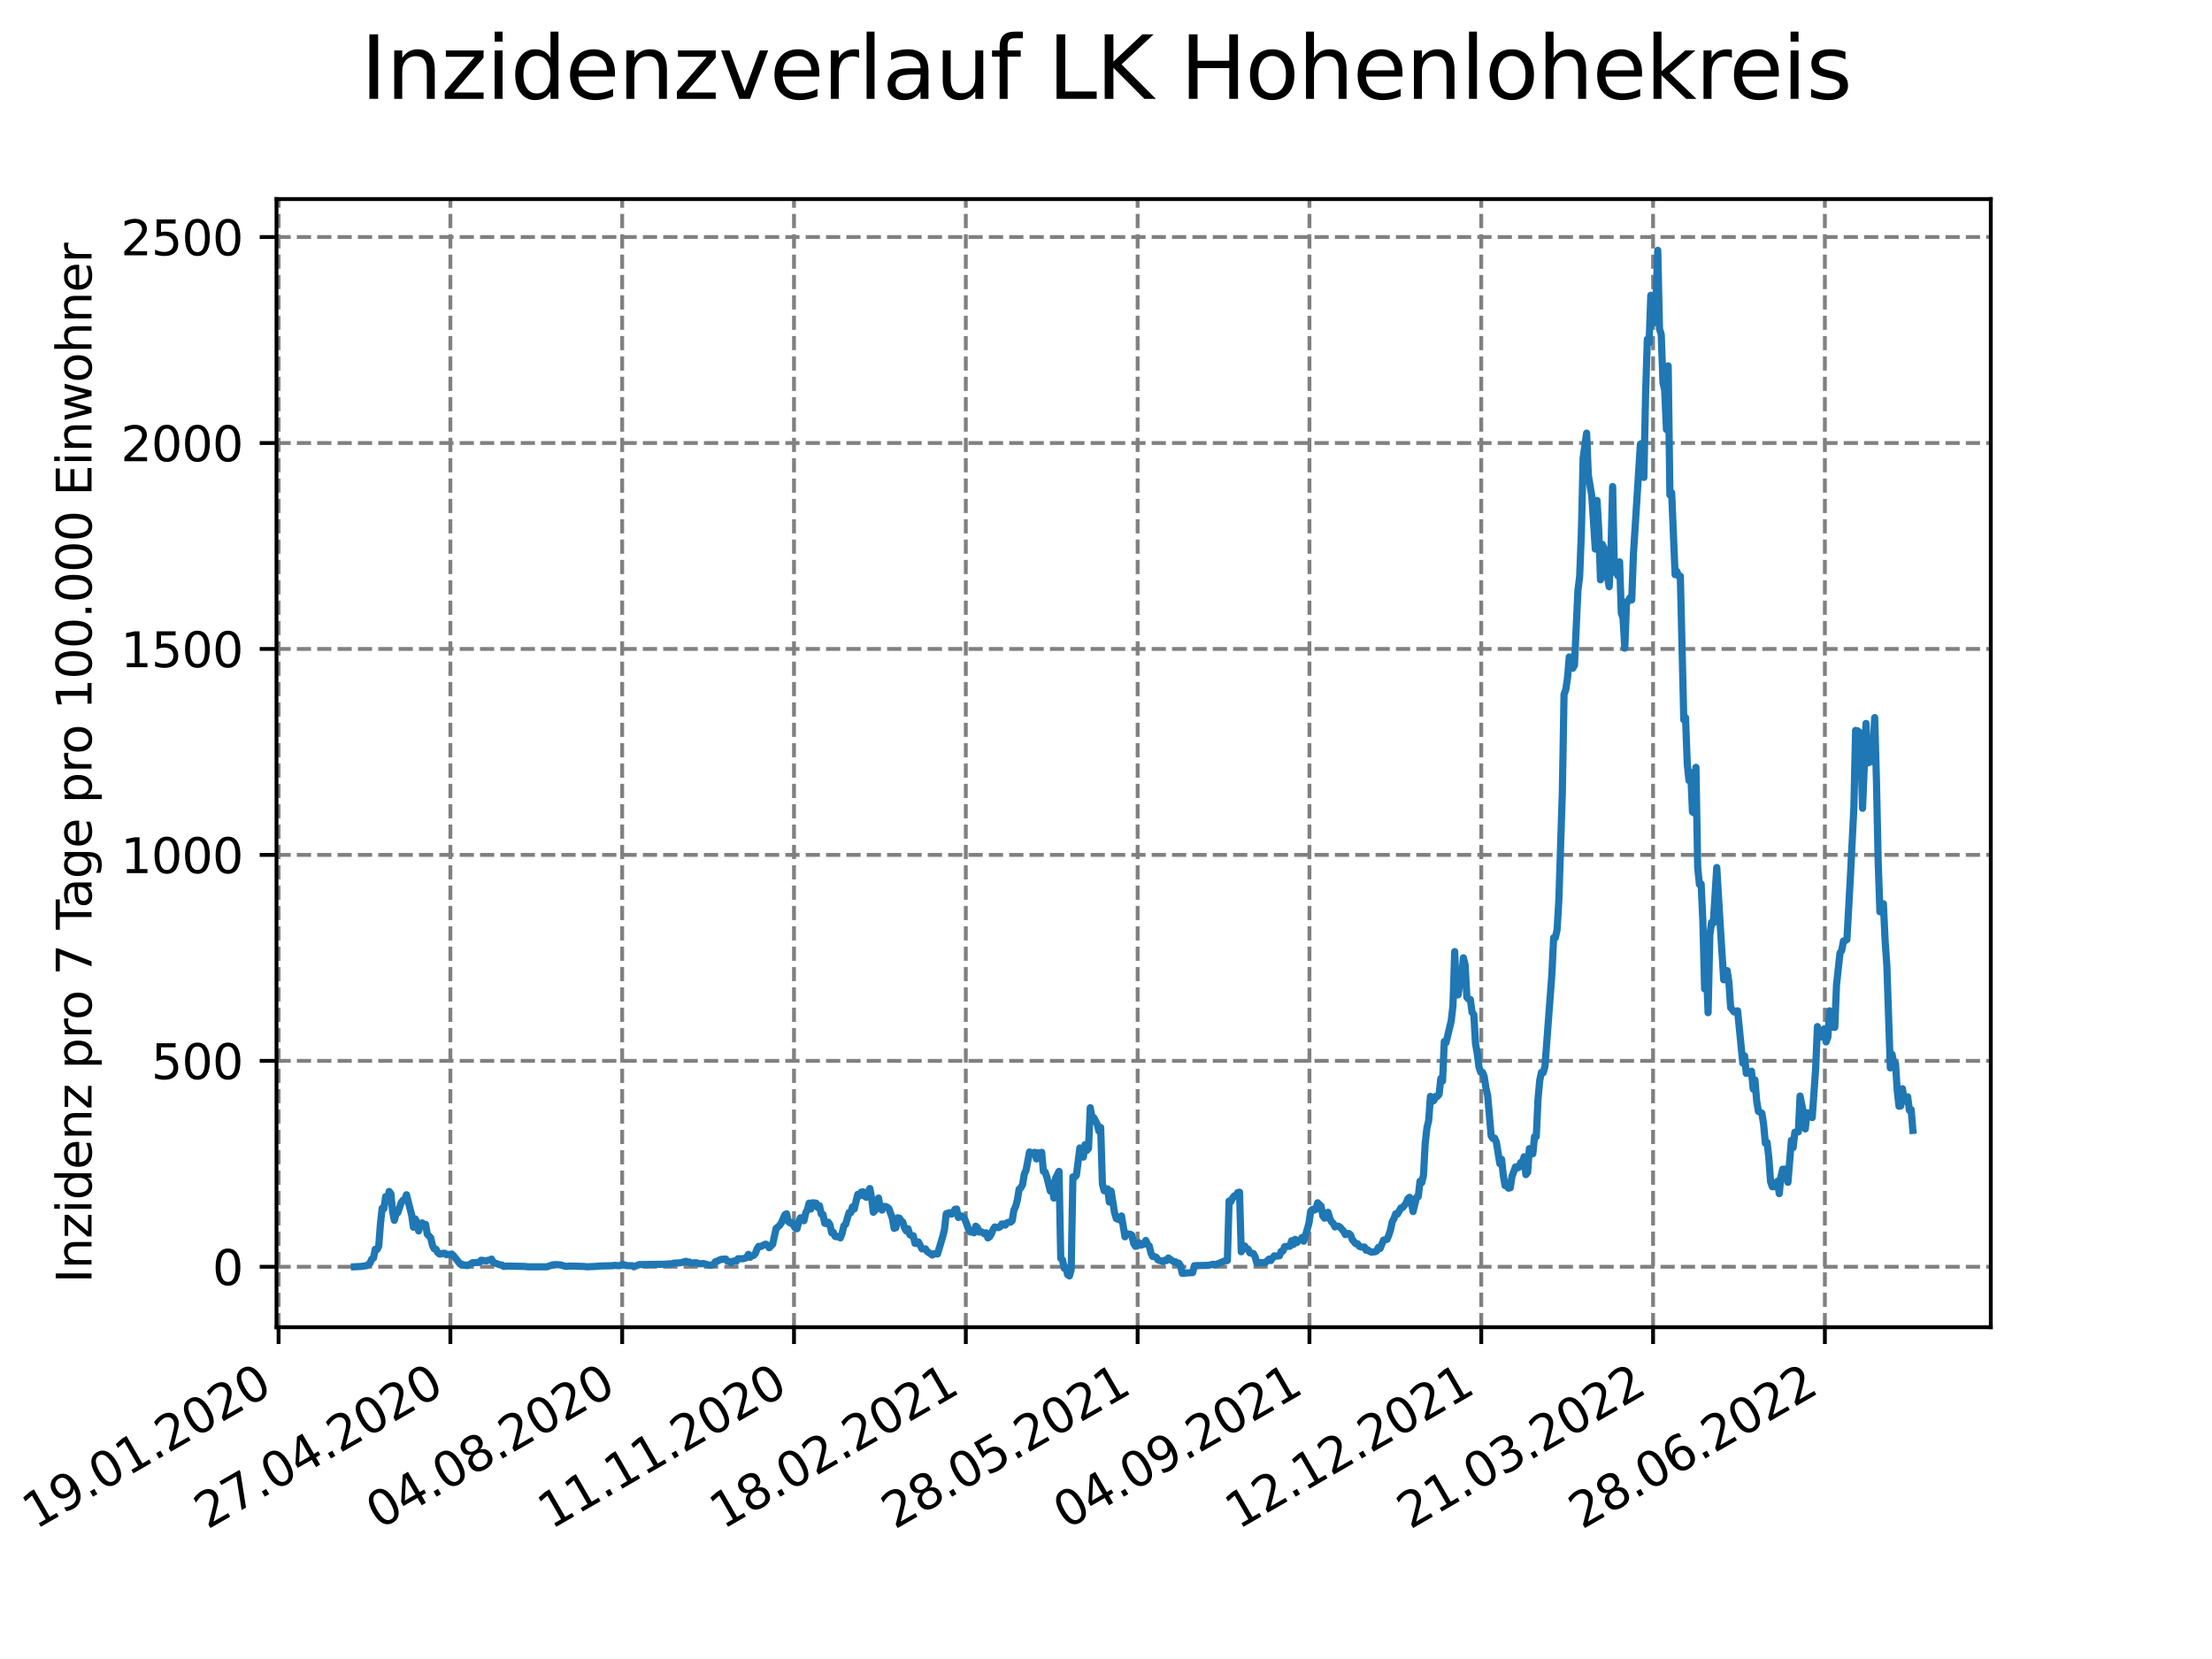 <?xml version="1.0" encoding="utf-8" standalone="no"?>
<!DOCTYPE svg PUBLIC "-//W3C//DTD SVG 1.1//EN"
  "http://www.w3.org/Graphics/SVG/1.1/DTD/svg11.dtd">
<svg xmlns:xlink="http://www.w3.org/1999/xlink" width="460.8pt" height="345.6pt" viewBox="0 0 460.8 345.6" xmlns="http://www.w3.org/2000/svg" version="1.1">
 <defs>
  <style type="text/css">*{stroke-linejoin: round; stroke-linecap: butt}</style>
 </defs>
 <g id="figure_1">
  <g id="patch_1">
   <path d="M 0 345.6 
L 460.8 345.6 
L 460.8 0 
L 0 0 
z
" style="fill: #ffffff"/>
  </g>
  <g id="axes_1">
   <g id="patch_2">
    <path d="M 57.6 276.48 
L 414.72 276.48 
L 414.72 41.472 
L 57.6 41.472 
z
" style="fill: #ffffff"/>
   </g>
   <g id="matplotlib.axis_1">
    <g id="xtick_1">
     <g id="line2d_1">
      <path d="M 58.031 276.48 
L 58.031 41.472 
" clip-path="url(#p2d57a54fe4)" style="fill: none; stroke-dasharray: 2.96,1.28; stroke-dashoffset: 0; stroke: #808080; stroke-width: 0.8"/>
     </g>
     <g id="line2d_2">
      <defs>
       <path id="m4a2010b587" d="M 0 0 
L 0 3.5 
" style="stroke: #000000; stroke-width: 0.8"/>
      </defs>
      <g>
       <use xlink:href="#m4a2010b587" x="58.031" y="276.48" style="stroke: #000000; stroke-width: 0.8"/>
      </g>
     </g>
     <g id="text_1">
      <!-- 19.01.2020 -->
      <g transform="translate(7.406 318.689)rotate(-30)scale(0.1 -0.1)">
       <defs>
        <path id="DejaVuSans-31" d="M 794 531 
L 1825 531 
L 1825 4091 
L 703 3866 
L 703 4441 
L 1819 4666 
L 2450 4666 
L 2450 531 
L 3481 531 
L 3481 0 
L 794 0 
L 794 531 
z
" transform="scale(0.016)"/>
        <path id="DejaVuSans-39" d="M 703 97 
L 703 672 
Q 941 559 1184 500 
Q 1428 441 1663 441 
Q 2288 441 2617 861 
Q 2947 1281 2994 2138 
Q 2813 1869 2534 1725 
Q 2256 1581 1919 1581 
Q 1219 1581 811 2004 
Q 403 2428 403 3163 
Q 403 3881 828 4315 
Q 1253 4750 1959 4750 
Q 2769 4750 3195 4129 
Q 3622 3509 3622 2328 
Q 3622 1225 3098 567 
Q 2575 -91 1691 -91 
Q 1453 -91 1209 -44 
Q 966 3 703 97 
z
M 1959 2075 
Q 2384 2075 2632 2365 
Q 2881 2656 2881 3163 
Q 2881 3666 2632 3958 
Q 2384 4250 1959 4250 
Q 1534 4250 1286 3958 
Q 1038 3666 1038 3163 
Q 1038 2656 1286 2365 
Q 1534 2075 1959 2075 
z
" transform="scale(0.016)"/>
        <path id="DejaVuSans-2e" d="M 684 794 
L 1344 794 
L 1344 0 
L 684 0 
L 684 794 
z
" transform="scale(0.016)"/>
        <path id="DejaVuSans-30" d="M 2034 4250 
Q 1547 4250 1301 3770 
Q 1056 3291 1056 2328 
Q 1056 1369 1301 889 
Q 1547 409 2034 409 
Q 2525 409 2770 889 
Q 3016 1369 3016 2328 
Q 3016 3291 2770 3770 
Q 2525 4250 2034 4250 
z
M 2034 4750 
Q 2819 4750 3233 4129 
Q 3647 3509 3647 2328 
Q 3647 1150 3233 529 
Q 2819 -91 2034 -91 
Q 1250 -91 836 529 
Q 422 1150 422 2328 
Q 422 3509 836 4129 
Q 1250 4750 2034 4750 
z
" transform="scale(0.016)"/>
        <path id="DejaVuSans-32" d="M 1228 531 
L 3431 531 
L 3431 0 
L 469 0 
L 469 531 
Q 828 903 1448 1529 
Q 2069 2156 2228 2338 
Q 2531 2678 2651 2914 
Q 2772 3150 2772 3378 
Q 2772 3750 2511 3984 
Q 2250 4219 1831 4219 
Q 1534 4219 1204 4116 
Q 875 4013 500 3803 
L 500 4441 
Q 881 4594 1212 4672 
Q 1544 4750 1819 4750 
Q 2544 4750 2975 4387 
Q 3406 4025 3406 3419 
Q 3406 3131 3298 2873 
Q 3191 2616 2906 2266 
Q 2828 2175 2409 1742 
Q 1991 1309 1228 531 
z
" transform="scale(0.016)"/>
       </defs>
       <use xlink:href="#DejaVuSans-31"/>
       <use xlink:href="#DejaVuSans-39" x="63.623"/>
       <use xlink:href="#DejaVuSans-2e" x="127.246"/>
       <use xlink:href="#DejaVuSans-30" x="159.033"/>
       <use xlink:href="#DejaVuSans-31" x="222.656"/>
       <use xlink:href="#DejaVuSans-2e" x="286.279"/>
       <use xlink:href="#DejaVuSans-32" x="318.066"/>
       <use xlink:href="#DejaVuSans-30" x="381.689"/>
       <use xlink:href="#DejaVuSans-32" x="445.312"/>
       <use xlink:href="#DejaVuSans-30" x="508.936"/>
      </g>
     </g>
    </g>
    <g id="xtick_2">
     <g id="line2d_3">
      <path d="M 93.822 276.48 
L 93.822 41.472 
" clip-path="url(#p2d57a54fe4)" style="fill: none; stroke-dasharray: 2.96,1.28; stroke-dashoffset: 0; stroke: #808080; stroke-width: 0.8"/>
     </g>
     <g id="line2d_4">
      <g>
       <use xlink:href="#m4a2010b587" x="93.822" y="276.48" style="stroke: #000000; stroke-width: 0.8"/>
      </g>
     </g>
     <g id="text_2">
      <!-- 27.04.2020 -->
      <g transform="translate(43.197 318.689)rotate(-30)scale(0.1 -0.1)">
       <defs>
        <path id="DejaVuSans-37" d="M 525 4666 
L 3525 4666 
L 3525 4397 
L 1831 0 
L 1172 0 
L 2766 4134 
L 525 4134 
L 525 4666 
z
" transform="scale(0.016)"/>
        <path id="DejaVuSans-34" d="M 2419 4116 
L 825 1625 
L 2419 1625 
L 2419 4116 
z
M 2253 4666 
L 3047 4666 
L 3047 1625 
L 3713 1625 
L 3713 1100 
L 3047 1100 
L 3047 0 
L 2419 0 
L 2419 1100 
L 313 1100 
L 313 1709 
L 2253 4666 
z
" transform="scale(0.016)"/>
       </defs>
       <use xlink:href="#DejaVuSans-32"/>
       <use xlink:href="#DejaVuSans-37" x="63.623"/>
       <use xlink:href="#DejaVuSans-2e" x="127.246"/>
       <use xlink:href="#DejaVuSans-30" x="159.033"/>
       <use xlink:href="#DejaVuSans-34" x="222.656"/>
       <use xlink:href="#DejaVuSans-2e" x="286.279"/>
       <use xlink:href="#DejaVuSans-32" x="318.066"/>
       <use xlink:href="#DejaVuSans-30" x="381.689"/>
       <use xlink:href="#DejaVuSans-32" x="445.312"/>
       <use xlink:href="#DejaVuSans-30" x="508.936"/>
      </g>
     </g>
    </g>
    <g id="xtick_3">
     <g id="line2d_5">
      <path d="M 129.614 276.48 
L 129.614 41.472 
" clip-path="url(#p2d57a54fe4)" style="fill: none; stroke-dasharray: 2.96,1.28; stroke-dashoffset: 0; stroke: #808080; stroke-width: 0.8"/>
     </g>
     <g id="line2d_6">
      <g>
       <use xlink:href="#m4a2010b587" x="129.614" y="276.48" style="stroke: #000000; stroke-width: 0.8"/>
      </g>
     </g>
     <g id="text_3">
      <!-- 04.08.2020 -->
      <g transform="translate(78.989 318.689)rotate(-30)scale(0.1 -0.1)">
       <defs>
        <path id="DejaVuSans-38" d="M 2034 2216 
Q 1584 2216 1326 1975 
Q 1069 1734 1069 1313 
Q 1069 891 1326 650 
Q 1584 409 2034 409 
Q 2484 409 2743 651 
Q 3003 894 3003 1313 
Q 3003 1734 2745 1975 
Q 2488 2216 2034 2216 
z
M 1403 2484 
Q 997 2584 770 2862 
Q 544 3141 544 3541 
Q 544 4100 942 4425 
Q 1341 4750 2034 4750 
Q 2731 4750 3128 4425 
Q 3525 4100 3525 3541 
Q 3525 3141 3298 2862 
Q 3072 2584 2669 2484 
Q 3125 2378 3379 2068 
Q 3634 1759 3634 1313 
Q 3634 634 3220 271 
Q 2806 -91 2034 -91 
Q 1263 -91 848 271 
Q 434 634 434 1313 
Q 434 1759 690 2068 
Q 947 2378 1403 2484 
z
M 1172 3481 
Q 1172 3119 1398 2916 
Q 1625 2713 2034 2713 
Q 2441 2713 2670 2916 
Q 2900 3119 2900 3481 
Q 2900 3844 2670 4047 
Q 2441 4250 2034 4250 
Q 1625 4250 1398 4047 
Q 1172 3844 1172 3481 
z
" transform="scale(0.016)"/>
       </defs>
       <use xlink:href="#DejaVuSans-30"/>
       <use xlink:href="#DejaVuSans-34" x="63.623"/>
       <use xlink:href="#DejaVuSans-2e" x="127.246"/>
       <use xlink:href="#DejaVuSans-30" x="159.033"/>
       <use xlink:href="#DejaVuSans-38" x="222.656"/>
       <use xlink:href="#DejaVuSans-2e" x="286.279"/>
       <use xlink:href="#DejaVuSans-32" x="318.066"/>
       <use xlink:href="#DejaVuSans-30" x="381.689"/>
       <use xlink:href="#DejaVuSans-32" x="445.312"/>
       <use xlink:href="#DejaVuSans-30" x="508.936"/>
      </g>
     </g>
    </g>
    <g id="xtick_4">
     <g id="line2d_7">
      <path d="M 165.405 276.48 
L 165.405 41.472 
" clip-path="url(#p2d57a54fe4)" style="fill: none; stroke-dasharray: 2.96,1.28; stroke-dashoffset: 0; stroke: #808080; stroke-width: 0.8"/>
     </g>
     <g id="line2d_8">
      <g>
       <use xlink:href="#m4a2010b587" x="165.405" y="276.48" style="stroke: #000000; stroke-width: 0.8"/>
      </g>
     </g>
     <g id="text_4">
      <!-- 11.11.2020 -->
      <g transform="translate(114.78 318.689)rotate(-30)scale(0.1 -0.1)">
       <use xlink:href="#DejaVuSans-31"/>
       <use xlink:href="#DejaVuSans-31" x="63.623"/>
       <use xlink:href="#DejaVuSans-2e" x="127.246"/>
       <use xlink:href="#DejaVuSans-31" x="159.033"/>
       <use xlink:href="#DejaVuSans-31" x="222.656"/>
       <use xlink:href="#DejaVuSans-2e" x="286.279"/>
       <use xlink:href="#DejaVuSans-32" x="318.066"/>
       <use xlink:href="#DejaVuSans-30" x="381.689"/>
       <use xlink:href="#DejaVuSans-32" x="445.312"/>
       <use xlink:href="#DejaVuSans-30" x="508.936"/>
      </g>
     </g>
    </g>
    <g id="xtick_5">
     <g id="line2d_9">
      <path d="M 201.197 276.48 
L 201.197 41.472 
" clip-path="url(#p2d57a54fe4)" style="fill: none; stroke-dasharray: 2.96,1.28; stroke-dashoffset: 0; stroke: #808080; stroke-width: 0.8"/>
     </g>
     <g id="line2d_10">
      <g>
       <use xlink:href="#m4a2010b587" x="201.197" y="276.48" style="stroke: #000000; stroke-width: 0.8"/>
      </g>
     </g>
     <g id="text_5">
      <!-- 18.02.2021 -->
      <g transform="translate(150.572 318.689)rotate(-30)scale(0.1 -0.1)">
       <use xlink:href="#DejaVuSans-31"/>
       <use xlink:href="#DejaVuSans-38" x="63.623"/>
       <use xlink:href="#DejaVuSans-2e" x="127.246"/>
       <use xlink:href="#DejaVuSans-30" x="159.033"/>
       <use xlink:href="#DejaVuSans-32" x="222.656"/>
       <use xlink:href="#DejaVuSans-2e" x="286.279"/>
       <use xlink:href="#DejaVuSans-32" x="318.066"/>
       <use xlink:href="#DejaVuSans-30" x="381.689"/>
       <use xlink:href="#DejaVuSans-32" x="445.312"/>
       <use xlink:href="#DejaVuSans-31" x="508.936"/>
      </g>
     </g>
    </g>
    <g id="xtick_6">
     <g id="line2d_11">
      <path d="M 236.989 276.48 
L 236.989 41.472 
" clip-path="url(#p2d57a54fe4)" style="fill: none; stroke-dasharray: 2.96,1.28; stroke-dashoffset: 0; stroke: #808080; stroke-width: 0.8"/>
     </g>
     <g id="line2d_12">
      <g>
       <use xlink:href="#m4a2010b587" x="236.989" y="276.48" style="stroke: #000000; stroke-width: 0.8"/>
      </g>
     </g>
     <g id="text_6">
      <!-- 28.05.2021 -->
      <g transform="translate(186.363 318.689)rotate(-30)scale(0.1 -0.1)">
       <defs>
        <path id="DejaVuSans-35" d="M 691 4666 
L 3169 4666 
L 3169 4134 
L 1269 4134 
L 1269 2991 
Q 1406 3038 1543 3061 
Q 1681 3084 1819 3084 
Q 2600 3084 3056 2656 
Q 3513 2228 3513 1497 
Q 3513 744 3044 326 
Q 2575 -91 1722 -91 
Q 1428 -91 1123 -41 
Q 819 9 494 109 
L 494 744 
Q 775 591 1075 516 
Q 1375 441 1709 441 
Q 2250 441 2565 725 
Q 2881 1009 2881 1497 
Q 2881 1984 2565 2268 
Q 2250 2553 1709 2553 
Q 1456 2553 1204 2497 
Q 953 2441 691 2322 
L 691 4666 
z
" transform="scale(0.016)"/>
       </defs>
       <use xlink:href="#DejaVuSans-32"/>
       <use xlink:href="#DejaVuSans-38" x="63.623"/>
       <use xlink:href="#DejaVuSans-2e" x="127.246"/>
       <use xlink:href="#DejaVuSans-30" x="159.033"/>
       <use xlink:href="#DejaVuSans-35" x="222.656"/>
       <use xlink:href="#DejaVuSans-2e" x="286.279"/>
       <use xlink:href="#DejaVuSans-32" x="318.066"/>
       <use xlink:href="#DejaVuSans-30" x="381.689"/>
       <use xlink:href="#DejaVuSans-32" x="445.312"/>
       <use xlink:href="#DejaVuSans-31" x="508.936"/>
      </g>
     </g>
    </g>
    <g id="xtick_7">
     <g id="line2d_13">
      <path d="M 272.78 276.48 
L 272.78 41.472 
" clip-path="url(#p2d57a54fe4)" style="fill: none; stroke-dasharray: 2.96,1.28; stroke-dashoffset: 0; stroke: #808080; stroke-width: 0.8"/>
     </g>
     <g id="line2d_14">
      <g>
       <use xlink:href="#m4a2010b587" x="272.78" y="276.48" style="stroke: #000000; stroke-width: 0.8"/>
      </g>
     </g>
     <g id="text_7">
      <!-- 04.09.2021 -->
      <g transform="translate(222.155 318.689)rotate(-30)scale(0.1 -0.1)">
       <use xlink:href="#DejaVuSans-30"/>
       <use xlink:href="#DejaVuSans-34" x="63.623"/>
       <use xlink:href="#DejaVuSans-2e" x="127.246"/>
       <use xlink:href="#DejaVuSans-30" x="159.033"/>
       <use xlink:href="#DejaVuSans-39" x="222.656"/>
       <use xlink:href="#DejaVuSans-2e" x="286.279"/>
       <use xlink:href="#DejaVuSans-32" x="318.066"/>
       <use xlink:href="#DejaVuSans-30" x="381.689"/>
       <use xlink:href="#DejaVuSans-32" x="445.312"/>
       <use xlink:href="#DejaVuSans-31" x="508.936"/>
      </g>
     </g>
    </g>
    <g id="xtick_8">
     <g id="line2d_15">
      <path d="M 308.572 276.48 
L 308.572 41.472 
" clip-path="url(#p2d57a54fe4)" style="fill: none; stroke-dasharray: 2.96,1.28; stroke-dashoffset: 0; stroke: #808080; stroke-width: 0.8"/>
     </g>
     <g id="line2d_16">
      <g>
       <use xlink:href="#m4a2010b587" x="308.572" y="276.48" style="stroke: #000000; stroke-width: 0.8"/>
      </g>
     </g>
     <g id="text_8">
      <!-- 12.12.2021 -->
      <g transform="translate(257.946 318.689)rotate(-30)scale(0.1 -0.1)">
       <use xlink:href="#DejaVuSans-31"/>
       <use xlink:href="#DejaVuSans-32" x="63.623"/>
       <use xlink:href="#DejaVuSans-2e" x="127.246"/>
       <use xlink:href="#DejaVuSans-31" x="159.033"/>
       <use xlink:href="#DejaVuSans-32" x="222.656"/>
       <use xlink:href="#DejaVuSans-2e" x="286.279"/>
       <use xlink:href="#DejaVuSans-32" x="318.066"/>
       <use xlink:href="#DejaVuSans-30" x="381.689"/>
       <use xlink:href="#DejaVuSans-32" x="445.312"/>
       <use xlink:href="#DejaVuSans-31" x="508.936"/>
      </g>
     </g>
    </g>
    <g id="xtick_9">
     <g id="line2d_17">
      <path d="M 344.363 276.48 
L 344.363 41.472 
" clip-path="url(#p2d57a54fe4)" style="fill: none; stroke-dasharray: 2.96,1.28; stroke-dashoffset: 0; stroke: #808080; stroke-width: 0.8"/>
     </g>
     <g id="line2d_18">
      <g>
       <use xlink:href="#m4a2010b587" x="344.363" y="276.48" style="stroke: #000000; stroke-width: 0.8"/>
      </g>
     </g>
     <g id="text_9">
      <!-- 21.03.2022 -->
      <g transform="translate(293.738 318.689)rotate(-30)scale(0.1 -0.1)">
       <defs>
        <path id="DejaVuSans-33" d="M 2597 2516 
Q 3050 2419 3304 2112 
Q 3559 1806 3559 1356 
Q 3559 666 3084 287 
Q 2609 -91 1734 -91 
Q 1441 -91 1130 -33 
Q 819 25 488 141 
L 488 750 
Q 750 597 1062 519 
Q 1375 441 1716 441 
Q 2309 441 2620 675 
Q 2931 909 2931 1356 
Q 2931 1769 2642 2001 
Q 2353 2234 1838 2234 
L 1294 2234 
L 1294 2753 
L 1863 2753 
Q 2328 2753 2575 2939 
Q 2822 3125 2822 3475 
Q 2822 3834 2567 4026 
Q 2313 4219 1838 4219 
Q 1578 4219 1281 4162 
Q 984 4106 628 3988 
L 628 4550 
Q 988 4650 1302 4700 
Q 1616 4750 1894 4750 
Q 2613 4750 3031 4423 
Q 3450 4097 3450 3541 
Q 3450 3153 3228 2886 
Q 3006 2619 2597 2516 
z
" transform="scale(0.016)"/>
       </defs>
       <use xlink:href="#DejaVuSans-32"/>
       <use xlink:href="#DejaVuSans-31" x="63.623"/>
       <use xlink:href="#DejaVuSans-2e" x="127.246"/>
       <use xlink:href="#DejaVuSans-30" x="159.033"/>
       <use xlink:href="#DejaVuSans-33" x="222.656"/>
       <use xlink:href="#DejaVuSans-2e" x="286.279"/>
       <use xlink:href="#DejaVuSans-32" x="318.066"/>
       <use xlink:href="#DejaVuSans-30" x="381.689"/>
       <use xlink:href="#DejaVuSans-32" x="445.312"/>
       <use xlink:href="#DejaVuSans-32" x="508.936"/>
      </g>
     </g>
    </g>
    <g id="xtick_10">
     <g id="line2d_19">
      <path d="M 380.155 276.48 
L 380.155 41.472 
" clip-path="url(#p2d57a54fe4)" style="fill: none; stroke-dasharray: 2.96,1.28; stroke-dashoffset: 0; stroke: #808080; stroke-width: 0.8"/>
     </g>
     <g id="line2d_20">
      <g>
       <use xlink:href="#m4a2010b587" x="380.155" y="276.48" style="stroke: #000000; stroke-width: 0.8"/>
      </g>
     </g>
     <g id="text_10">
      <!-- 28.06.2022 -->
      <g transform="translate(329.529 318.689)rotate(-30)scale(0.1 -0.1)">
       <defs>
        <path id="DejaVuSans-36" d="M 2113 2584 
Q 1688 2584 1439 2293 
Q 1191 2003 1191 1497 
Q 1191 994 1439 701 
Q 1688 409 2113 409 
Q 2538 409 2786 701 
Q 3034 994 3034 1497 
Q 3034 2003 2786 2293 
Q 2538 2584 2113 2584 
z
M 3366 4563 
L 3366 3988 
Q 3128 4100 2886 4159 
Q 2644 4219 2406 4219 
Q 1781 4219 1451 3797 
Q 1122 3375 1075 2522 
Q 1259 2794 1537 2939 
Q 1816 3084 2150 3084 
Q 2853 3084 3261 2657 
Q 3669 2231 3669 1497 
Q 3669 778 3244 343 
Q 2819 -91 2113 -91 
Q 1303 -91 875 529 
Q 447 1150 447 2328 
Q 447 3434 972 4092 
Q 1497 4750 2381 4750 
Q 2619 4750 2861 4703 
Q 3103 4656 3366 4563 
z
" transform="scale(0.016)"/>
       </defs>
       <use xlink:href="#DejaVuSans-32"/>
       <use xlink:href="#DejaVuSans-38" x="63.623"/>
       <use xlink:href="#DejaVuSans-2e" x="127.246"/>
       <use xlink:href="#DejaVuSans-30" x="159.033"/>
       <use xlink:href="#DejaVuSans-36" x="222.656"/>
       <use xlink:href="#DejaVuSans-2e" x="286.279"/>
       <use xlink:href="#DejaVuSans-32" x="318.066"/>
       <use xlink:href="#DejaVuSans-30" x="381.689"/>
       <use xlink:href="#DejaVuSans-32" x="445.312"/>
       <use xlink:href="#DejaVuSans-32" x="508.936"/>
      </g>
     </g>
    </g>
   </g>
   <g id="matplotlib.axis_2">
    <g id="ytick_1">
     <g id="line2d_21">
      <path d="M 57.6 263.894 
L 414.72 263.894 
" clip-path="url(#p2d57a54fe4)" style="fill: none; stroke-dasharray: 2.96,1.28; stroke-dashoffset: 0; stroke: #808080; stroke-width: 0.8"/>
     </g>
     <g id="line2d_22">
      <defs>
       <path id="m0372e85bc8" d="M 0 0 
L -3.5 0 
" style="stroke: #000000; stroke-width: 0.8"/>
      </defs>
      <g>
       <use xlink:href="#m0372e85bc8" x="57.6" y="263.894" style="stroke: #000000; stroke-width: 0.8"/>
      </g>
     </g>
     <g id="text_11">
      <!-- 0 -->
      <g transform="translate(44.237 267.693)scale(0.1 -0.1)">
       <use xlink:href="#DejaVuSans-30"/>
      </g>
     </g>
    </g>
    <g id="ytick_2">
     <g id="line2d_23">
      <path d="M 57.6 220.992 
L 414.72 220.992 
" clip-path="url(#p2d57a54fe4)" style="fill: none; stroke-dasharray: 2.96,1.28; stroke-dashoffset: 0; stroke: #808080; stroke-width: 0.8"/>
     </g>
     <g id="line2d_24">
      <g>
       <use xlink:href="#m0372e85bc8" x="57.6" y="220.992" style="stroke: #000000; stroke-width: 0.8"/>
      </g>
     </g>
     <g id="text_12">
      <!-- 500 -->
      <g transform="translate(31.512 224.791)scale(0.1 -0.1)">
       <use xlink:href="#DejaVuSans-35"/>
       <use xlink:href="#DejaVuSans-30" x="63.623"/>
       <use xlink:href="#DejaVuSans-30" x="127.246"/>
      </g>
     </g>
    </g>
    <g id="ytick_3">
     <g id="line2d_25">
      <path d="M 57.6 178.09 
L 414.72 178.09 
" clip-path="url(#p2d57a54fe4)" style="fill: none; stroke-dasharray: 2.96,1.28; stroke-dashoffset: 0; stroke: #808080; stroke-width: 0.8"/>
     </g>
     <g id="line2d_26">
      <g>
       <use xlink:href="#m0372e85bc8" x="57.6" y="178.09" style="stroke: #000000; stroke-width: 0.8"/>
      </g>
     </g>
     <g id="text_13">
      <!-- 1000 -->
      <g transform="translate(25.15 181.889)scale(0.1 -0.1)">
       <use xlink:href="#DejaVuSans-31"/>
       <use xlink:href="#DejaVuSans-30" x="63.623"/>
       <use xlink:href="#DejaVuSans-30" x="127.246"/>
       <use xlink:href="#DejaVuSans-30" x="190.869"/>
      </g>
     </g>
    </g>
    <g id="ytick_4">
     <g id="line2d_27">
      <path d="M 57.6 135.188 
L 414.72 135.188 
" clip-path="url(#p2d57a54fe4)" style="fill: none; stroke-dasharray: 2.96,1.28; stroke-dashoffset: 0; stroke: #808080; stroke-width: 0.8"/>
     </g>
     <g id="line2d_28">
      <g>
       <use xlink:href="#m0372e85bc8" x="57.6" y="135.188" style="stroke: #000000; stroke-width: 0.8"/>
      </g>
     </g>
     <g id="text_14">
      <!-- 1500 -->
      <g transform="translate(25.15 138.987)scale(0.1 -0.1)">
       <use xlink:href="#DejaVuSans-31"/>
       <use xlink:href="#DejaVuSans-35" x="63.623"/>
       <use xlink:href="#DejaVuSans-30" x="127.246"/>
       <use xlink:href="#DejaVuSans-30" x="190.869"/>
      </g>
     </g>
    </g>
    <g id="ytick_5">
     <g id="line2d_29">
      <path d="M 57.6 92.286 
L 414.72 92.286 
" clip-path="url(#p2d57a54fe4)" style="fill: none; stroke-dasharray: 2.96,1.28; stroke-dashoffset: 0; stroke: #808080; stroke-width: 0.8"/>
     </g>
     <g id="line2d_30">
      <g>
       <use xlink:href="#m0372e85bc8" x="57.6" y="92.286" style="stroke: #000000; stroke-width: 0.8"/>
      </g>
     </g>
     <g id="text_15">
      <!-- 2000 -->
      <g transform="translate(25.15 96.085)scale(0.1 -0.1)">
       <use xlink:href="#DejaVuSans-32"/>
       <use xlink:href="#DejaVuSans-30" x="63.623"/>
       <use xlink:href="#DejaVuSans-30" x="127.246"/>
       <use xlink:href="#DejaVuSans-30" x="190.869"/>
      </g>
     </g>
    </g>
    <g id="ytick_6">
     <g id="line2d_31">
      <path d="M 57.6 49.384 
L 414.72 49.384 
" clip-path="url(#p2d57a54fe4)" style="fill: none; stroke-dasharray: 2.96,1.28; stroke-dashoffset: 0; stroke: #808080; stroke-width: 0.8"/>
     </g>
     <g id="line2d_32">
      <g>
       <use xlink:href="#m0372e85bc8" x="57.6" y="49.384" style="stroke: #000000; stroke-width: 0.8"/>
      </g>
     </g>
     <g id="text_16">
      <!-- 2500 -->
      <g transform="translate(25.15 53.183)scale(0.1 -0.1)">
       <use xlink:href="#DejaVuSans-32"/>
       <use xlink:href="#DejaVuSans-35" x="63.623"/>
       <use xlink:href="#DejaVuSans-30" x="127.246"/>
       <use xlink:href="#DejaVuSans-30" x="190.869"/>
      </g>
     </g>
    </g>
    <g id="text_17">
     <!-- Inzidenz pro 7 Tage pro 100.000 Einwohner -->
     <g transform="translate(19.07 267.301)rotate(-90)scale(0.1 -0.1)">
      <defs>
       <path id="DejaVuSans-49" d="M 628 4666 
L 1259 4666 
L 1259 0 
L 628 0 
L 628 4666 
z
" transform="scale(0.016)"/>
       <path id="DejaVuSans-6e" d="M 3513 2113 
L 3513 0 
L 2938 0 
L 2938 2094 
Q 2938 2591 2744 2837 
Q 2550 3084 2163 3084 
Q 1697 3084 1428 2787 
Q 1159 2491 1159 1978 
L 1159 0 
L 581 0 
L 581 3500 
L 1159 3500 
L 1159 2956 
Q 1366 3272 1645 3428 
Q 1925 3584 2291 3584 
Q 2894 3584 3203 3211 
Q 3513 2838 3513 2113 
z
" transform="scale(0.016)"/>
       <path id="DejaVuSans-7a" d="M 353 3500 
L 3084 3500 
L 3084 2975 
L 922 459 
L 3084 459 
L 3084 0 
L 275 0 
L 275 525 
L 2438 3041 
L 353 3041 
L 353 3500 
z
" transform="scale(0.016)"/>
       <path id="DejaVuSans-69" d="M 603 3500 
L 1178 3500 
L 1178 0 
L 603 0 
L 603 3500 
z
M 603 4863 
L 1178 4863 
L 1178 4134 
L 603 4134 
L 603 4863 
z
" transform="scale(0.016)"/>
       <path id="DejaVuSans-64" d="M 2906 2969 
L 2906 4863 
L 3481 4863 
L 3481 0 
L 2906 0 
L 2906 525 
Q 2725 213 2448 61 
Q 2172 -91 1784 -91 
Q 1150 -91 751 415 
Q 353 922 353 1747 
Q 353 2572 751 3078 
Q 1150 3584 1784 3584 
Q 2172 3584 2448 3432 
Q 2725 3281 2906 2969 
z
M 947 1747 
Q 947 1113 1208 752 
Q 1469 391 1925 391 
Q 2381 391 2643 752 
Q 2906 1113 2906 1747 
Q 2906 2381 2643 2742 
Q 2381 3103 1925 3103 
Q 1469 3103 1208 2742 
Q 947 2381 947 1747 
z
" transform="scale(0.016)"/>
       <path id="DejaVuSans-65" d="M 3597 1894 
L 3597 1613 
L 953 1613 
Q 991 1019 1311 708 
Q 1631 397 2203 397 
Q 2534 397 2845 478 
Q 3156 559 3463 722 
L 3463 178 
Q 3153 47 2828 -22 
Q 2503 -91 2169 -91 
Q 1331 -91 842 396 
Q 353 884 353 1716 
Q 353 2575 817 3079 
Q 1281 3584 2069 3584 
Q 2775 3584 3186 3129 
Q 3597 2675 3597 1894 
z
M 3022 2063 
Q 3016 2534 2758 2815 
Q 2500 3097 2075 3097 
Q 1594 3097 1305 2825 
Q 1016 2553 972 2059 
L 3022 2063 
z
" transform="scale(0.016)"/>
       <path id="DejaVuSans-20" transform="scale(0.016)"/>
       <path id="DejaVuSans-70" d="M 1159 525 
L 1159 -1331 
L 581 -1331 
L 581 3500 
L 1159 3500 
L 1159 2969 
Q 1341 3281 1617 3432 
Q 1894 3584 2278 3584 
Q 2916 3584 3314 3078 
Q 3713 2572 3713 1747 
Q 3713 922 3314 415 
Q 2916 -91 2278 -91 
Q 1894 -91 1617 61 
Q 1341 213 1159 525 
z
M 3116 1747 
Q 3116 2381 2855 2742 
Q 2594 3103 2138 3103 
Q 1681 3103 1420 2742 
Q 1159 2381 1159 1747 
Q 1159 1113 1420 752 
Q 1681 391 2138 391 
Q 2594 391 2855 752 
Q 3116 1113 3116 1747 
z
" transform="scale(0.016)"/>
       <path id="DejaVuSans-72" d="M 2631 2963 
Q 2534 3019 2420 3045 
Q 2306 3072 2169 3072 
Q 1681 3072 1420 2755 
Q 1159 2438 1159 1844 
L 1159 0 
L 581 0 
L 581 3500 
L 1159 3500 
L 1159 2956 
Q 1341 3275 1631 3429 
Q 1922 3584 2338 3584 
Q 2397 3584 2469 3576 
Q 2541 3569 2628 3553 
L 2631 2963 
z
" transform="scale(0.016)"/>
       <path id="DejaVuSans-6f" d="M 1959 3097 
Q 1497 3097 1228 2736 
Q 959 2375 959 1747 
Q 959 1119 1226 758 
Q 1494 397 1959 397 
Q 2419 397 2687 759 
Q 2956 1122 2956 1747 
Q 2956 2369 2687 2733 
Q 2419 3097 1959 3097 
z
M 1959 3584 
Q 2709 3584 3137 3096 
Q 3566 2609 3566 1747 
Q 3566 888 3137 398 
Q 2709 -91 1959 -91 
Q 1206 -91 779 398 
Q 353 888 353 1747 
Q 353 2609 779 3096 
Q 1206 3584 1959 3584 
z
" transform="scale(0.016)"/>
       <path id="DejaVuSans-54" d="M -19 4666 
L 3928 4666 
L 3928 4134 
L 2272 4134 
L 2272 0 
L 1638 0 
L 1638 4134 
L -19 4134 
L -19 4666 
z
" transform="scale(0.016)"/>
       <path id="DejaVuSans-61" d="M 2194 1759 
Q 1497 1759 1228 1600 
Q 959 1441 959 1056 
Q 959 750 1161 570 
Q 1363 391 1709 391 
Q 2188 391 2477 730 
Q 2766 1069 2766 1631 
L 2766 1759 
L 2194 1759 
z
M 3341 1997 
L 3341 0 
L 2766 0 
L 2766 531 
Q 2569 213 2275 61 
Q 1981 -91 1556 -91 
Q 1019 -91 701 211 
Q 384 513 384 1019 
Q 384 1609 779 1909 
Q 1175 2209 1959 2209 
L 2766 2209 
L 2766 2266 
Q 2766 2663 2505 2880 
Q 2244 3097 1772 3097 
Q 1472 3097 1187 3025 
Q 903 2953 641 2809 
L 641 3341 
Q 956 3463 1253 3523 
Q 1550 3584 1831 3584 
Q 2591 3584 2966 3190 
Q 3341 2797 3341 1997 
z
" transform="scale(0.016)"/>
       <path id="DejaVuSans-67" d="M 2906 1791 
Q 2906 2416 2648 2759 
Q 2391 3103 1925 3103 
Q 1463 3103 1205 2759 
Q 947 2416 947 1791 
Q 947 1169 1205 825 
Q 1463 481 1925 481 
Q 2391 481 2648 825 
Q 2906 1169 2906 1791 
z
M 3481 434 
Q 3481 -459 3084 -895 
Q 2688 -1331 1869 -1331 
Q 1566 -1331 1297 -1286 
Q 1028 -1241 775 -1147 
L 775 -588 
Q 1028 -725 1275 -790 
Q 1522 -856 1778 -856 
Q 2344 -856 2625 -561 
Q 2906 -266 2906 331 
L 2906 616 
Q 2728 306 2450 153 
Q 2172 0 1784 0 
Q 1141 0 747 490 
Q 353 981 353 1791 
Q 353 2603 747 3093 
Q 1141 3584 1784 3584 
Q 2172 3584 2450 3431 
Q 2728 3278 2906 2969 
L 2906 3500 
L 3481 3500 
L 3481 434 
z
" transform="scale(0.016)"/>
       <path id="DejaVuSans-45" d="M 628 4666 
L 3578 4666 
L 3578 4134 
L 1259 4134 
L 1259 2753 
L 3481 2753 
L 3481 2222 
L 1259 2222 
L 1259 531 
L 3634 531 
L 3634 0 
L 628 0 
L 628 4666 
z
" transform="scale(0.016)"/>
       <path id="DejaVuSans-77" d="M 269 3500 
L 844 3500 
L 1563 769 
L 2278 3500 
L 2956 3500 
L 3675 769 
L 4391 3500 
L 4966 3500 
L 4050 0 
L 3372 0 
L 2619 2869 
L 1863 0 
L 1184 0 
L 269 3500 
z
" transform="scale(0.016)"/>
       <path id="DejaVuSans-68" d="M 3513 2113 
L 3513 0 
L 2938 0 
L 2938 2094 
Q 2938 2591 2744 2837 
Q 2550 3084 2163 3084 
Q 1697 3084 1428 2787 
Q 1159 2491 1159 1978 
L 1159 0 
L 581 0 
L 581 4863 
L 1159 4863 
L 1159 2956 
Q 1366 3272 1645 3428 
Q 1925 3584 2291 3584 
Q 2894 3584 3203 3211 
Q 3513 2838 3513 2113 
z
" transform="scale(0.016)"/>
      </defs>
      <use xlink:href="#DejaVuSans-49"/>
      <use xlink:href="#DejaVuSans-6e" x="29.492"/>
      <use xlink:href="#DejaVuSans-7a" x="92.871"/>
      <use xlink:href="#DejaVuSans-69" x="145.361"/>
      <use xlink:href="#DejaVuSans-64" x="173.145"/>
      <use xlink:href="#DejaVuSans-65" x="236.621"/>
      <use xlink:href="#DejaVuSans-6e" x="298.145"/>
      <use xlink:href="#DejaVuSans-7a" x="361.523"/>
      <use xlink:href="#DejaVuSans-20" x="414.014"/>
      <use xlink:href="#DejaVuSans-70" x="445.801"/>
      <use xlink:href="#DejaVuSans-72" x="509.277"/>
      <use xlink:href="#DejaVuSans-6f" x="548.141"/>
      <use xlink:href="#DejaVuSans-20" x="609.322"/>
      <use xlink:href="#DejaVuSans-37" x="641.109"/>
      <use xlink:href="#DejaVuSans-20" x="704.732"/>
      <use xlink:href="#DejaVuSans-54" x="736.52"/>
      <use xlink:href="#DejaVuSans-61" x="781.104"/>
      <use xlink:href="#DejaVuSans-67" x="842.383"/>
      <use xlink:href="#DejaVuSans-65" x="905.859"/>
      <use xlink:href="#DejaVuSans-20" x="967.383"/>
      <use xlink:href="#DejaVuSans-70" x="999.17"/>
      <use xlink:href="#DejaVuSans-72" x="1062.646"/>
      <use xlink:href="#DejaVuSans-6f" x="1101.51"/>
      <use xlink:href="#DejaVuSans-20" x="1162.691"/>
      <use xlink:href="#DejaVuSans-31" x="1194.479"/>
      <use xlink:href="#DejaVuSans-30" x="1258.102"/>
      <use xlink:href="#DejaVuSans-30" x="1321.725"/>
      <use xlink:href="#DejaVuSans-2e" x="1385.348"/>
      <use xlink:href="#DejaVuSans-30" x="1417.135"/>
      <use xlink:href="#DejaVuSans-30" x="1480.758"/>
      <use xlink:href="#DejaVuSans-30" x="1544.381"/>
      <use xlink:href="#DejaVuSans-20" x="1608.004"/>
      <use xlink:href="#DejaVuSans-45" x="1639.791"/>
      <use xlink:href="#DejaVuSans-69" x="1702.975"/>
      <use xlink:href="#DejaVuSans-6e" x="1730.758"/>
      <use xlink:href="#DejaVuSans-77" x="1794.137"/>
      <use xlink:href="#DejaVuSans-6f" x="1875.924"/>
      <use xlink:href="#DejaVuSans-68" x="1937.105"/>
      <use xlink:href="#DejaVuSans-6e" x="2000.484"/>
      <use xlink:href="#DejaVuSans-65" x="2063.863"/>
      <use xlink:href="#DejaVuSans-72" x="2125.387"/>
     </g>
    </g>
   </g>
   <g id="line2d_33">
    <path d="M 73.833 263.894 
L 75.279 263.818 
L 76.363 263.665 
L 77.087 263.132 
L 77.448 262.294 
L 77.81 262.066 
L 78.171 260.238 
L 78.533 260.314 
L 78.894 259.628 
L 79.256 254.906 
L 79.617 251.707 
L 79.979 251.783 
L 80.34 249.27 
L 80.702 250.108 
L 81.063 248.204 
L 81.425 248.661 
L 81.786 252.393 
L 82.148 254.221 
L 82.509 252.85 
L 82.871 252.621 
L 83.594 250.489 
L 83.956 250.032 
L 84.317 249.879 
L 84.679 248.889 
L 85.763 253.154 
L 86.125 255.668 
L 86.486 253.916 
L 86.848 254.602 
L 87.209 256.429 
L 87.571 254.982 
L 87.932 254.754 
L 88.294 255.287 
L 88.655 255.059 
L 89.017 257.115 
L 89.74 257.877 
L 90.102 259.476 
L 90.463 260.162 
L 90.825 260.238 
L 91.186 260.923 
L 91.548 261.228 
L 91.909 261.228 
L 92.271 261.076 
L 92.632 261.076 
L 92.994 261.38 
L 93.355 261.304 
L 93.717 261.38 
L 94.078 261.228 
L 94.44 261.533 
L 95.886 263.361 
L 96.248 263.361 
L 96.609 263.589 
L 96.971 263.513 
L 97.332 263.665 
L 98.055 263.284 
L 98.417 263.056 
L 99.863 262.98 
L 100.224 262.523 
L 101.309 262.675 
L 101.671 262.523 
L 102.032 262.523 
L 102.394 262.294 
L 102.755 262.98 
L 104.201 263.513 
L 104.563 263.513 
L 104.924 263.818 
L 105.647 263.741 
L 109.263 263.818 
L 109.986 263.894 
L 113.963 263.894 
L 115.047 263.513 
L 115.77 263.437 
L 116.855 263.513 
L 117.578 263.741 
L 117.939 263.818 
L 118.663 263.741 
L 121.555 263.818 
L 122.278 263.894 
L 124.085 263.818 
L 124.809 263.741 
L 127.701 263.665 
L 128.062 263.589 
L 128.785 263.665 
L 129.147 263.665 
L 129.508 263.437 
L 129.87 263.437 
L 130.593 263.665 
L 131.678 263.665 
L 132.039 263.894 
L 133.124 263.437 
L 138.547 263.361 
L 139.27 263.284 
L 139.993 263.284 
L 140.354 263.132 
L 141.8 263.056 
L 142.885 262.751 
L 143.247 262.904 
L 143.608 262.904 
L 143.97 263.132 
L 144.693 263.056 
L 145.054 263.056 
L 145.777 263.284 
L 146.5 263.208 
L 147.947 263.589 
L 148.67 263.361 
L 149.031 262.827 
L 149.393 262.751 
L 150.116 262.37 
L 150.839 262.294 
L 151.2 262.294 
L 151.562 262.751 
L 151.923 262.827 
L 152.285 263.056 
L 152.646 262.751 
L 153.008 262.675 
L 153.369 262.751 
L 153.731 262.218 
L 154.816 262.218 
L 155.539 261.99 
L 155.9 261.304 
L 156.262 261.913 
L 156.623 261.609 
L 156.985 261.533 
L 157.346 261.152 
L 157.708 260.162 
L 158.069 259.628 
L 158.431 259.705 
L 159.154 259.324 
L 159.515 259.171 
L 159.877 259.4 
L 160.239 259.933 
L 160.962 259.171 
L 161.685 255.896 
L 162.408 255.287 
L 162.769 254.754 
L 163.492 253.078 
L 163.854 252.85 
L 164.215 254.449 
L 164.577 254.754 
L 164.938 254.678 
L 165.662 255.82 
L 166.023 255.972 
L 166.385 254.602 
L 166.746 253.688 
L 167.108 253.84 
L 167.469 254.297 
L 167.831 252.697 
L 168.192 252.012 
L 168.554 250.641 
L 168.915 251.86 
L 169.277 250.565 
L 170 250.641 
L 170.361 251.555 
L 170.723 251.174 
L 171.084 252.926 
L 171.446 253.002 
L 171.808 254.83 
L 172.169 254.906 
L 172.531 254.602 
L 172.892 255.135 
L 173.254 256.81 
L 173.615 256.734 
L 173.977 257.572 
L 174.338 257.648 
L 174.7 257.572 
L 175.061 257.877 
L 175.423 256.963 
L 175.784 255.363 
L 176.146 255.059 
L 176.869 252.621 
L 177.231 252.621 
L 177.592 251.403 
L 177.954 251.86 
L 178.677 248.813 
L 179.038 249.118 
L 179.4 248.356 
L 179.761 248.28 
L 180.123 249.194 
L 180.484 249.422 
L 180.846 248.28 
L 181.207 247.594 
L 181.569 249.575 
L 181.93 252.545 
L 182.292 252.164 
L 182.653 251.555 
L 183.015 249.575 
L 183.377 251.631 
L 183.738 252.088 
L 184.1 251.326 
L 184.461 251.326 
L 184.823 251.479 
L 185.184 251.783 
L 185.907 253.84 
L 186.269 255.896 
L 186.63 255.744 
L 186.992 253.688 
L 187.353 253.764 
L 187.715 254.297 
L 188.076 254.602 
L 188.438 255.82 
L 188.799 256.429 
L 189.161 255.972 
L 189.523 257.191 
L 189.884 257.42 
L 190.246 257.42 
L 190.607 259.019 
L 190.969 259.019 
L 191.33 258.714 
L 192.053 260.162 
L 192.776 260.162 
L 193.138 260.695 
L 194.222 261.456 
L 194.584 261.152 
L 195.307 261.228 
L 196.392 257.572 
L 196.753 256.125 
L 197.115 252.85 
L 197.838 252.621 
L 198.199 252.926 
L 198.561 252.774 
L 198.922 251.936 
L 199.284 251.86 
L 199.645 253.611 
L 200.368 253.307 
L 200.73 253.535 
L 201.092 254.221 
L 201.815 256.201 
L 202.176 256.658 
L 202.538 256.506 
L 202.899 256.81 
L 203.261 255.439 
L 203.622 255.744 
L 203.984 256.658 
L 204.345 256.582 
L 204.707 256.734 
L 205.068 257.039 
L 205.43 256.81 
L 205.791 257.877 
L 206.153 257.648 
L 206.514 257.039 
L 206.876 256.125 
L 207.238 255.592 
L 207.961 255.744 
L 208.322 255.592 
L 208.684 254.982 
L 209.045 254.982 
L 209.407 255.211 
L 209.768 254.754 
L 210.13 254.602 
L 210.491 254.602 
L 210.853 254.297 
L 211.214 252.088 
L 211.576 251.326 
L 211.937 249.955 
L 212.299 247.747 
L 212.661 247.442 
L 213.022 246.756 
L 213.384 244.548 
L 213.745 243.786 
L 214.468 239.978 
L 215.191 240.282 
L 215.553 240.054 
L 215.914 241.425 
L 216.276 240.13 
L 216.637 241.044 
L 216.999 240.054 
L 217.36 244.015 
L 217.722 244.167 
L 218.083 245.233 
L 218.807 248.127 
L 219.168 246.452 
L 219.53 249.575 
L 219.891 245.462 
L 220.614 244.015 
L 220.976 262.142 
L 221.337 262.447 
L 221.699 264.198 
L 222.06 264.122 
L 222.422 265.569 
L 222.783 265.798 
L 223.145 264.503 
L 223.506 245.157 
L 223.868 245.233 
L 224.229 244.852 
L 224.953 239.14 
L 225.314 239.597 
L 225.676 241.044 
L 226.037 238.454 
L 226.399 239.673 
L 226.76 239.216 
L 227.122 230.762 
L 227.483 232.742 
L 227.845 232.818 
L 228.568 234.189 
L 228.929 235.636 
L 229.291 234.875 
L 229.652 246.68 
L 230.014 248.051 
L 230.376 247.975 
L 230.737 247.67 
L 231.099 250.412 
L 231.46 248.127 
L 232.183 252.621 
L 232.545 253.84 
L 233.268 254.145 
L 233.629 253.307 
L 234.352 257.648 
L 234.714 256.963 
L 235.075 257.115 
L 235.437 257.115 
L 235.798 257.343 
L 236.16 259.019 
L 236.522 259.628 
L 236.883 259.552 
L 237.245 258.867 
L 237.606 259.4 
L 238.329 259.171 
L 238.691 258.41 
L 239.052 259.248 
L 239.414 259.552 
L 239.775 261.076 
L 240.137 261.761 
L 240.498 261.761 
L 240.86 261.913 
L 241.221 262.447 
L 242.306 262.827 
L 242.668 262.523 
L 243.029 262.599 
L 243.391 262.066 
L 244.475 262.827 
L 244.837 262.827 
L 245.198 263.132 
L 245.56 263.132 
L 245.921 263.665 
L 246.283 265.265 
L 247.006 265.188 
L 248.452 265.112 
L 248.814 263.665 
L 251.706 263.589 
L 252.79 263.361 
L 253.152 263.437 
L 253.875 263.208 
L 255.321 262.599 
L 255.683 262.599 
L 256.044 250.184 
L 256.406 250.336 
L 256.767 249.575 
L 257.129 249.118 
L 257.49 249.041 
L 257.852 248.432 
L 258.213 248.356 
L 258.575 260.771 
L 258.936 260.009 
L 259.298 259.552 
L 259.659 260.085 
L 260.021 260.238 
L 260.383 260.999 
L 261.106 261.152 
L 261.467 261.837 
L 261.829 263.132 
L 262.19 262.98 
L 262.913 263.056 
L 263.636 262.98 
L 264.359 262.294 
L 264.721 262.599 
L 265.444 261.609 
L 265.806 261.685 
L 266.529 261.609 
L 266.89 260.695 
L 267.252 260.619 
L 267.613 259.705 
L 268.336 259.628 
L 268.698 259.628 
L 269.059 258.486 
L 269.421 259.248 
L 269.782 258.181 
L 270.144 258.867 
L 270.505 258.41 
L 270.867 258.334 
L 271.228 257.8 
L 271.59 258.562 
L 272.313 256.125 
L 272.675 254.83 
L 273.036 252.317 
L 273.398 251.936 
L 273.759 252.088 
L 274.121 251.936 
L 274.482 250.565 
L 275.205 251.25 
L 275.567 253.307 
L 275.928 253.764 
L 276.29 253.688 
L 276.651 252.545 
L 277.013 253.764 
L 277.374 254.525 
L 277.736 254.83 
L 278.098 255.592 
L 278.459 255.439 
L 278.821 255.439 
L 279.182 255.668 
L 279.905 256.506 
L 280.267 257.191 
L 280.628 256.963 
L 280.99 256.963 
L 281.351 257.267 
L 281.713 258.257 
L 282.436 259.095 
L 282.797 259.095 
L 283.159 259.628 
L 283.521 259.781 
L 284.244 259.781 
L 284.605 260.466 
L 284.967 260.39 
L 285.328 260.695 
L 285.69 260.847 
L 286.413 260.771 
L 286.774 260.619 
L 287.136 259.857 
L 287.497 260.085 
L 288.22 258.334 
L 288.943 258.181 
L 289.305 257.343 
L 289.667 256.201 
L 290.028 254.525 
L 290.39 253.84 
L 290.751 252.85 
L 291.113 252.926 
L 291.836 251.631 
L 292.197 251.555 
L 292.92 250.641 
L 293.282 249.727 
L 293.643 249.422 
L 294.005 250.489 
L 294.366 252.393 
L 295.089 249.422 
L 295.451 249.27 
L 295.813 246.071 
L 296.174 246.376 
L 296.536 244.852 
L 296.897 238.15 
L 297.259 234.951 
L 297.62 233.428 
L 297.982 228.401 
L 298.343 229.467 
L 298.705 229.238 
L 299.066 228.401 
L 299.428 228.401 
L 299.789 227.944 
L 300.151 224.669 
L 300.512 225.202 
L 300.874 216.976 
L 301.236 217.204 
L 302.32 212.634 
L 302.682 209.436 
L 303.043 198.239 
L 303.405 207.303 
L 303.766 207.227 
L 304.128 204.485 
L 304.489 203.418 
L 304.851 199.534 
L 305.212 200.981 
L 305.574 207.76 
L 305.935 208.141 
L 306.297 208.217 
L 306.658 210.883 
L 307.02 211.34 
L 307.382 217.433 
L 307.743 219.489 
L 308.105 222.307 
L 308.466 223.374 
L 308.828 223.374 
L 309.189 224.288 
L 309.551 226.649 
L 309.912 228.248 
L 310.635 236.627 
L 310.997 237.16 
L 311.358 237.084 
L 311.72 237.921 
L 312.443 242.415 
L 312.805 241.501 
L 313.166 244.852 
L 313.528 246.985 
L 313.889 247.061 
L 314.251 247.518 
L 314.612 247.442 
L 314.974 245.081 
L 315.697 243.101 
L 316.058 243.329 
L 316.42 243.177 
L 316.781 242.187 
L 317.143 242.187 
L 317.504 240.968 
L 317.866 244.7 
L 318.227 244.243 
L 318.589 239.292 
L 318.951 239.368 
L 319.312 240.359 
L 319.674 236.779 
L 320.035 236.779 
L 320.397 228.934 
L 320.758 225.049 
L 321.12 223.374 
L 321.481 223.45 
L 321.843 222.155 
L 323.289 202.885 
L 323.65 195.345 
L 324.012 195.345 
L 324.373 193.669 
L 324.735 187.576 
L 325.458 165.183 
L 325.82 144.619 
L 326.181 143.705 
L 326.543 141.191 
L 326.904 136.85 
L 327.266 137.078 
L 327.627 139.211 
L 327.989 138.602 
L 328.712 122.988 
L 329.073 120.094 
L 329.435 110.649 
L 329.796 95.416 
L 330.52 90.237 
L 330.881 98.996 
L 331.604 103.337 
L 332.327 114.381 
L 332.689 104.251 
L 333.05 110.421 
L 333.412 120.779 
L 333.773 113.391 
L 334.135 114.153 
L 334.496 116.133 
L 334.858 120.17 
L 335.219 122.226 
L 335.581 115.143 
L 335.942 101.357 
L 336.304 119.18 
L 336.666 118.342 
L 337.027 119.941 
L 337.389 117.047 
L 337.75 127.71 
L 338.112 128.776 
L 338.473 135.022 
L 338.835 125.349 
L 339.196 125.273 
L 339.558 124.511 
L 339.919 124.968 
L 340.281 115.295 
L 341.727 92.522 
L 342.088 92.369 
L 342.45 99.453 
L 342.812 81.859 
L 343.173 70.662 
L 343.535 71.424 
L 343.896 61.523 
L 344.258 67.463 
L 344.619 61.599 
L 344.981 61.98 
L 345.342 52.154 
L 345.704 68.53 
L 346.065 69.672 
L 346.427 79.726 
L 346.788 81.325 
L 347.15 89.475 
L 347.511 76.222 
L 347.873 103.109 
L 348.235 102.652 
L 348.958 119.713 
L 349.319 119.027 
L 349.681 120.017 
L 350.042 120.017 
L 350.765 149.95 
L 351.127 149.493 
L 351.488 159.166 
L 351.85 162.594 
L 352.211 160.918 
L 352.573 169.144 
L 352.934 169.373 
L 353.296 159.852 
L 353.657 180.645 
L 354.019 184.225 
L 354.381 184.149 
L 354.742 192.07 
L 355.104 206.008 
L 355.465 201.286 
L 355.827 210.959 
L 356.188 194.812 
L 356.55 192.146 
L 356.911 192.298 
L 357.634 180.721 
L 358.357 192.755 
L 359.08 204.104 
L 359.442 204.104 
L 359.803 202.2 
L 360.165 204.637 
L 360.527 209.892 
L 361.25 210.806 
L 361.973 210.578 
L 363.057 221.47 
L 363.419 219.946 
L 363.78 223.602 
L 364.503 223.45 
L 364.865 223.145 
L 365.226 226.877 
L 365.588 224.973 
L 365.95 229.391 
L 366.311 231.523 
L 367.034 231.904 
L 367.396 234.265 
L 367.757 238.15 
L 368.119 237.997 
L 368.48 241.196 
L 368.842 246.147 
L 369.203 247.213 
L 369.565 247.213 
L 370.288 246.071 
L 370.649 248.661 
L 371.011 245.081 
L 371.372 243.558 
L 372.096 243.558 
L 372.457 246.3 
L 373.18 237.54 
L 373.542 239.064 
L 373.903 235.865 
L 374.626 235.789 
L 374.988 228.324 
L 375.711 231.904 
L 376.072 235.179 
L 376.434 231.828 
L 377.157 231.904 
L 377.518 232.818 
L 378.242 222.46 
L 378.603 213.853 
L 378.965 216.062 
L 379.688 215.986 
L 380.049 214.31 
L 380.411 217.052 
L 380.772 216.062 
L 381.134 210.578 
L 381.495 213.929 
L 382.218 214.005 
L 382.58 205.17 
L 383.303 198.544 
L 383.665 198.011 
L 384.026 196.03 
L 384.388 195.954 
L 384.749 195.726 
L 385.472 182.625 
L 386.195 168.306 
L 386.557 152.159 
L 386.918 152.235 
L 387.28 152.464 
L 387.641 155.053 
L 388.003 168.382 
L 388.726 150.712 
L 389.087 158.938 
L 389.811 158.633 
L 390.172 156.653 
L 390.534 149.493 
L 390.895 162.442 
L 391.257 179.426 
L 391.618 189.937 
L 391.98 188.338 
L 392.341 188.262 
L 392.703 195.954 
L 393.064 201.057 
L 393.787 222.46 
L 394.149 219.642 
L 394.51 221.393 
L 394.872 221.622 
L 395.233 227.258 
L 395.595 230.457 
L 395.957 230.381 
L 396.318 226.801 
L 396.68 229.391 
L 397.041 229.391 
L 397.403 228.477 
L 397.764 231.295 
L 398.126 231.143 
L 398.487 235.484 
L 398.487 235.484 
" clip-path="url(#p2d57a54fe4)" style="fill: none; stroke: #1f77b4; stroke-width: 1.5; stroke-linecap: square"/>
   </g>
   <g id="patch_3">
    <path d="M 57.6 276.48 
L 57.6 41.472 
" style="fill: none; stroke: #000000; stroke-width: 0.8; stroke-linejoin: miter; stroke-linecap: square"/>
   </g>
   <g id="patch_4">
    <path d="M 414.72 276.48 
L 414.72 41.472 
" style="fill: none; stroke: #000000; stroke-width: 0.8; stroke-linejoin: miter; stroke-linecap: square"/>
   </g>
   <g id="patch_5">
    <path d="M 57.6 276.48 
L 414.72 276.48 
" style="fill: none; stroke: #000000; stroke-width: 0.8; stroke-linejoin: miter; stroke-linecap: square"/>
   </g>
   <g id="patch_6">
    <path d="M 57.6 41.472 
L 414.72 41.472 
" style="fill: none; stroke: #000000; stroke-width: 0.8; stroke-linejoin: miter; stroke-linecap: square"/>
   </g>
  </g>
  <g id="text_18">
   <!-- Inzidenzverlauf LK Hohenlohekreis -->
   <g transform="translate(75.144 20.589)scale(0.18 -0.18)">
    <defs>
     <path id="DejaVuSans-76" d="M 191 3500 
L 800 3500 
L 1894 563 
L 2988 3500 
L 3597 3500 
L 2284 0 
L 1503 0 
L 191 3500 
z
" transform="scale(0.016)"/>
     <path id="DejaVuSans-6c" d="M 603 4863 
L 1178 4863 
L 1178 0 
L 603 0 
L 603 4863 
z
" transform="scale(0.016)"/>
     <path id="DejaVuSans-75" d="M 544 1381 
L 544 3500 
L 1119 3500 
L 1119 1403 
Q 1119 906 1312 657 
Q 1506 409 1894 409 
Q 2359 409 2629 706 
Q 2900 1003 2900 1516 
L 2900 3500 
L 3475 3500 
L 3475 0 
L 2900 0 
L 2900 538 
Q 2691 219 2414 64 
Q 2138 -91 1772 -91 
Q 1169 -91 856 284 
Q 544 659 544 1381 
z
M 1991 3584 
L 1991 3584 
z
" transform="scale(0.016)"/>
     <path id="DejaVuSans-66" d="M 2375 4863 
L 2375 4384 
L 1825 4384 
Q 1516 4384 1395 4259 
Q 1275 4134 1275 3809 
L 1275 3500 
L 2222 3500 
L 2222 3053 
L 1275 3053 
L 1275 0 
L 697 0 
L 697 3053 
L 147 3053 
L 147 3500 
L 697 3500 
L 697 3744 
Q 697 4328 969 4595 
Q 1241 4863 1831 4863 
L 2375 4863 
z
" transform="scale(0.016)"/>
     <path id="DejaVuSans-4c" d="M 628 4666 
L 1259 4666 
L 1259 531 
L 3531 531 
L 3531 0 
L 628 0 
L 628 4666 
z
" transform="scale(0.016)"/>
     <path id="DejaVuSans-4b" d="M 628 4666 
L 1259 4666 
L 1259 2694 
L 3353 4666 
L 4166 4666 
L 1850 2491 
L 4331 0 
L 3500 0 
L 1259 2247 
L 1259 0 
L 628 0 
L 628 4666 
z
" transform="scale(0.016)"/>
     <path id="DejaVuSans-48" d="M 628 4666 
L 1259 4666 
L 1259 2753 
L 3553 2753 
L 3553 4666 
L 4184 4666 
L 4184 0 
L 3553 0 
L 3553 2222 
L 1259 2222 
L 1259 0 
L 628 0 
L 628 4666 
z
" transform="scale(0.016)"/>
     <path id="DejaVuSans-6b" d="M 581 4863 
L 1159 4863 
L 1159 1991 
L 2875 3500 
L 3609 3500 
L 1753 1863 
L 3688 0 
L 2938 0 
L 1159 1709 
L 1159 0 
L 581 0 
L 581 4863 
z
" transform="scale(0.016)"/>
     <path id="DejaVuSans-73" d="M 2834 3397 
L 2834 2853 
Q 2591 2978 2328 3040 
Q 2066 3103 1784 3103 
Q 1356 3103 1142 2972 
Q 928 2841 928 2578 
Q 928 2378 1081 2264 
Q 1234 2150 1697 2047 
L 1894 2003 
Q 2506 1872 2764 1633 
Q 3022 1394 3022 966 
Q 3022 478 2636 193 
Q 2250 -91 1575 -91 
Q 1294 -91 989 -36 
Q 684 19 347 128 
L 347 722 
Q 666 556 975 473 
Q 1284 391 1588 391 
Q 1994 391 2212 530 
Q 2431 669 2431 922 
Q 2431 1156 2273 1281 
Q 2116 1406 1581 1522 
L 1381 1569 
Q 847 1681 609 1914 
Q 372 2147 372 2553 
Q 372 3047 722 3315 
Q 1072 3584 1716 3584 
Q 2034 3584 2315 3537 
Q 2597 3491 2834 3397 
z
" transform="scale(0.016)"/>
    </defs>
    <use xlink:href="#DejaVuSans-49"/>
    <use xlink:href="#DejaVuSans-6e" x="29.492"/>
    <use xlink:href="#DejaVuSans-7a" x="92.871"/>
    <use xlink:href="#DejaVuSans-69" x="145.361"/>
    <use xlink:href="#DejaVuSans-64" x="173.145"/>
    <use xlink:href="#DejaVuSans-65" x="236.621"/>
    <use xlink:href="#DejaVuSans-6e" x="298.145"/>
    <use xlink:href="#DejaVuSans-7a" x="361.523"/>
    <use xlink:href="#DejaVuSans-76" x="414.014"/>
    <use xlink:href="#DejaVuSans-65" x="473.193"/>
    <use xlink:href="#DejaVuSans-72" x="534.717"/>
    <use xlink:href="#DejaVuSans-6c" x="575.83"/>
    <use xlink:href="#DejaVuSans-61" x="603.613"/>
    <use xlink:href="#DejaVuSans-75" x="664.893"/>
    <use xlink:href="#DejaVuSans-66" x="728.271"/>
    <use xlink:href="#DejaVuSans-20" x="763.477"/>
    <use xlink:href="#DejaVuSans-4c" x="795.264"/>
    <use xlink:href="#DejaVuSans-4b" x="850.977"/>
    <use xlink:href="#DejaVuSans-20" x="916.553"/>
    <use xlink:href="#DejaVuSans-48" x="948.34"/>
    <use xlink:href="#DejaVuSans-6f" x="1023.535"/>
    <use xlink:href="#DejaVuSans-68" x="1084.717"/>
    <use xlink:href="#DejaVuSans-65" x="1148.096"/>
    <use xlink:href="#DejaVuSans-6e" x="1209.619"/>
    <use xlink:href="#DejaVuSans-6c" x="1272.998"/>
    <use xlink:href="#DejaVuSans-6f" x="1300.781"/>
    <use xlink:href="#DejaVuSans-68" x="1361.963"/>
    <use xlink:href="#DejaVuSans-65" x="1425.342"/>
    <use xlink:href="#DejaVuSans-6b" x="1486.865"/>
    <use xlink:href="#DejaVuSans-72" x="1544.775"/>
    <use xlink:href="#DejaVuSans-65" x="1583.639"/>
    <use xlink:href="#DejaVuSans-69" x="1645.162"/>
    <use xlink:href="#DejaVuSans-73" x="1672.945"/>
   </g>
  </g>
 </g>
 <defs>
  <clipPath id="p2d57a54fe4">
   <rect x="57.6" y="41.472" width="357.12" height="235.008"/>
  </clipPath>
 </defs>
</svg>
